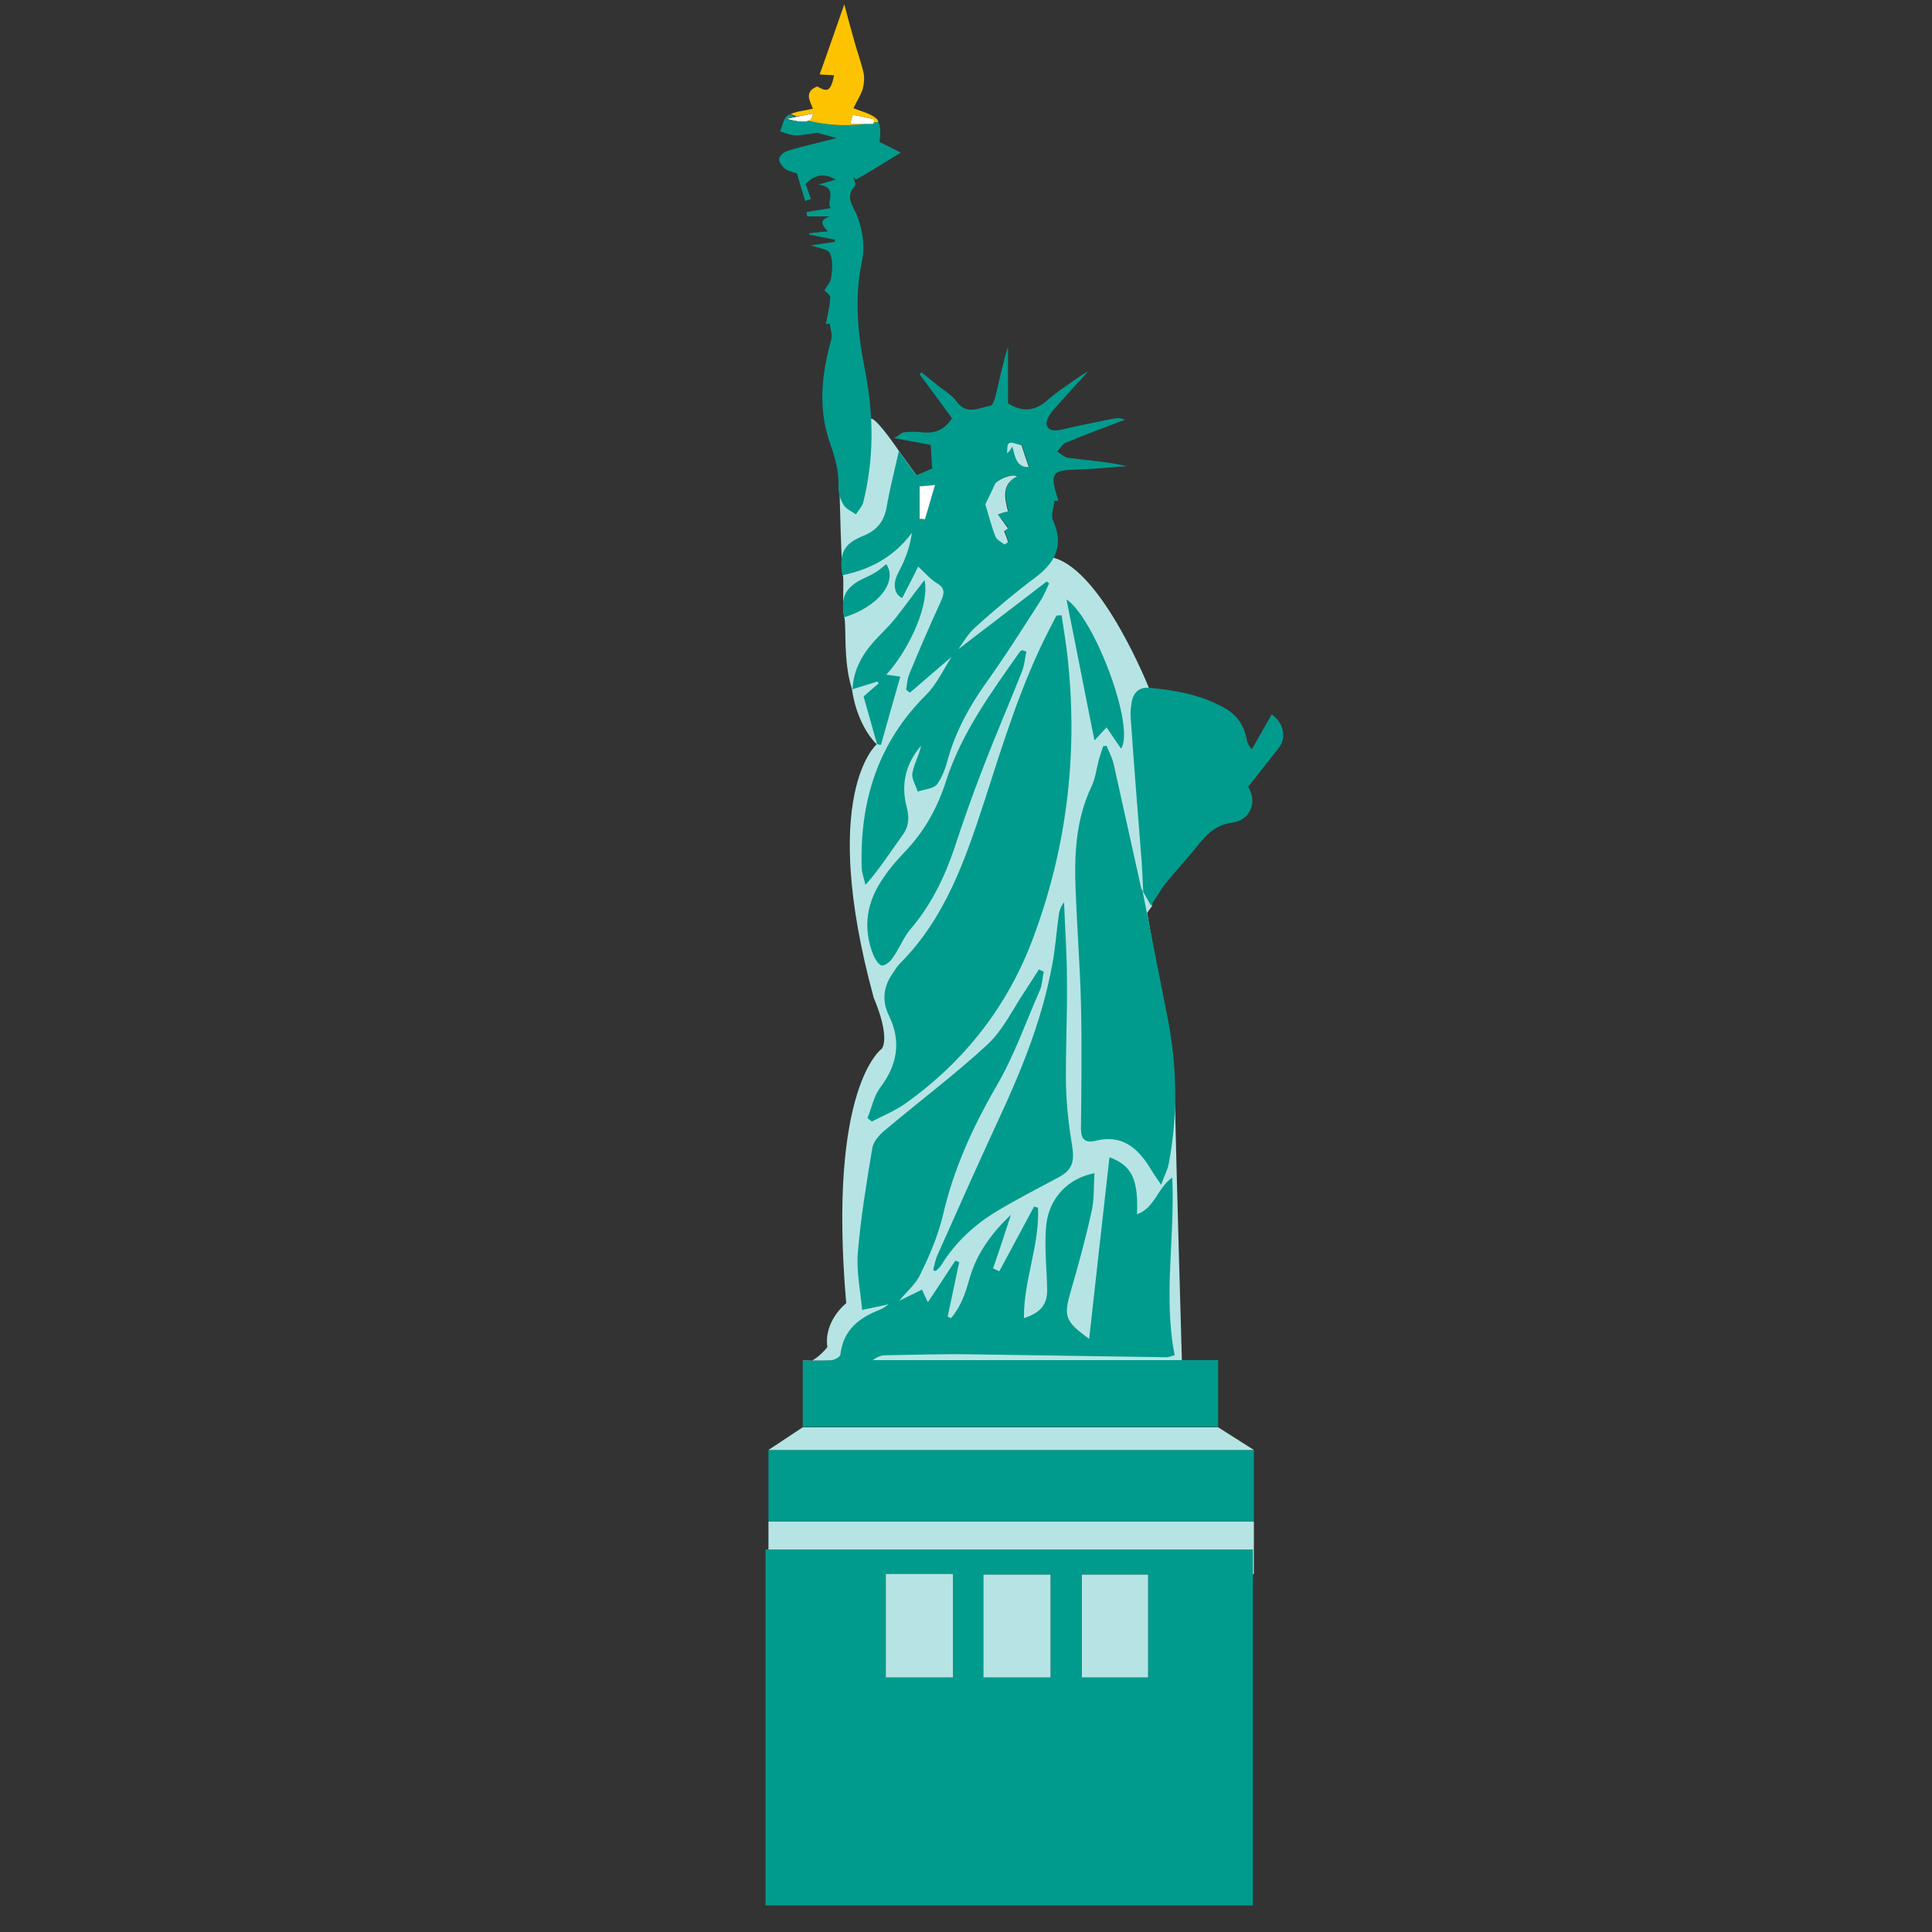 <svg xmlns="http://www.w3.org/2000/svg" viewBox="0 0 400 400" enable-background="new 0 0 400 400"><rect x="0" y="0" width="400" height="400" fill="#333333" stroke="none"/><path fill="#B6E4E4" d="M244.7 281.8s-1.2-41.7-1.4-52.1c-.3-10.4-5.8-40.7-5.8-40.7l1-1.4-.6-45.1s-9.6-24.2-19.7-27-26.6-7.9-26.6-7.9l-1.1-.1v-6.7l-.7-2.3-3.6-5s-4.3-6.4-5.7-6.8-6.7 14-6.7 14 .4 17.4.7 18.4-.2 6.7.3 8.7-.3 9 1.6 14.9c0 0 .7 6.9 5.1 11.4 0 0-12.1 10.3-.6 52.5 0 0 3.4 7.6 1.7 10.5 0 0-11.3 7.7-7.4 52.7 0 0-4.7 3.7-3.9 9.1 0 0-3.2 4.1-5.1 2.8l78.5.1zM159.1 315h100.5v10.9H159.1z"/><path fill="#019B8D" d="M259.4 320.8v73.7H158.5v-73.7h100.9zm-55.8 26.5h13.9V326h-13.9v21.3zm-20.2-21.4v21.4h13.9v-21.4h-13.9zm54.3 21.4V326H224v21.3h13.7zM186.2 269.3c1.5-.7 3-1.5 4.7-2.3.4 1 .8 1.7 1.2 2.6 2-2.9 3.8-5.8 5.7-8.6.3.1.5.2.8.3-.8 3.8-1.6 7.5-2.4 11.3.2.1.5.2.7.3 2-2.3 3-5.2 3.8-8.1 1.5-5.3 4.6-9.5 8.6-13.3-1.2 3.7-2.4 7.4-3.7 11.1.4.2.9.4 1.3.6 2.4-4.5 4.8-8.9 7.2-13.4.3.1.5.2.8.2.4 7.7-3 15.1-2.9 22.9 3.5-1.1 4.9-2.9 4.8-6.1-.1-4.4-.6-8.8-.2-13.1.6-5.7 4.6-9.8 10-10.8-.2 2.7 0 5.4-.6 7.9-1.2 5.5-2.7 11-4.3 16.5-1.5 5.2-1.3 6.2 3.8 9.9 1.4-12.7 2.8-25.1 4.2-37.6 4.7 1.7 6 4.7 5.7 11.8 3.7-1.3 4.2-5.4 7.3-7.6.6 12.3-1.9 24.5.5 36.8-.6.1-1.3.5-2 .4l-40.1-.6c-5.9-.1-11.9.1-17.8.2-.9 0-1.8.4-2.6 1h71.5v13.8h-86v-13.7c2.1 0 4.1.1 6-.1.7-.1 1.8-.7 1.8-1.2.6-5.1 3.9-7.6 8.3-9.3.8-.3 1.5-1 2.3-1.5.5 0 1.1-.1 1.6-.3zM219.8 127.4c.5 3.4 1.1 6.9 1.4 10.3 1.9 19.4-.5 38.3-7.3 56.5-5.2 14-14.2 25.6-26.5 34.3-2.1 1.5-4.6 2.5-6.9 3.7-.3-.2-.6-.5-.9-.7.9-2.2 1.3-4.6 2.7-6.4 3.5-4.7 4.3-9.5 1.8-14.7-1.6-3.2-1.2-6.2.8-9 .4-.6.8-1.3 1.4-1.9 9.4-9.4 13.5-21.4 17.5-33.6 3.9-12.1 7.6-24.2 13.4-35.5.5-1 1-1.9 1.5-2.9.2-.1.6-.1 1.1-.1zM259.6 300.2V315H159.1v-14.8h100.5zM197 136c-2.9 2.5-5.8 5-8.6 7.4-.3-.2-.6-.4-.8-.6.2-1 .2-2.1.6-3.1 2.1-5.1 4.3-10.2 6.6-15.2.7-1.6 1-2.7-.9-3.8-1.3-.8-2.3-2-3.8-3.4-1.1 2.2-2.1 4.2-3.3 6.5-1.4-.6-1.8-2.1-1.4-3.8.4-1.3 1.2-2.5 1.7-3.7.8-1.9 1.4-3.8 1.7-6-3.7 5-8.6 7.6-14.4 8.8-.7-4.4.2-6.5 4.2-8.1 3-1.2 4.5-3.1 5-6.2.6-3.5 1.5-7 2.5-11.4 1.4 2 2.4 3.4 3.6 5 1-.4 2.2-.9 3.3-1.4-.1-1.6-.2-3-.3-4.9-2.2-.4-4.5-.8-7.6-1.4 1.1-.6 1.6-1.2 2.1-1.2 1.2-.1 2.4-.2 3.6 0 2.6.3 4.7-.4 6.3-2.9-2.1-2.9-4.4-6-6.7-9.1.1-.1.2-.3.4-.4 1.2 1 2.4 1.9 3.6 2.9 1.3 1 2.8 1.9 3.7 3.2 2.1 2.8 4.6 1.2 7 .8.4-.1.8-1.2 1-1.9.8-3.4 1.5-6.9 2.6-10.3v11.7c3 1.9 5.5 1.6 8-.5 2.1-1.9 4.5-3.4 6.9-5.1.7-.5 1.5-.9 1.7-1-2.2 2.4-4.8 5.2-7.4 8.2-.6.8-1.4 2-1.2 2.8.4 1.5 1.9 1.3 3.3 1 3.4-.8 6.9-1.5 10.4-2.2.8-.2 1.6-.2 2.5.2-4.1 1.6-8.1 3-12.1 4.7-.8.3-1.3 1.2-1.9 1.9.8.5 1.5 1.2 2.3 1.3 4 .5 8 .8 12.1 1.7-1.6.1-3.3.3-4.9.4-2.4.2-4.8.3-7.2.4-2.9.2-3.5 1-2.8 3.9.2.8.5 1.6.7 2.5h-.8c-.1 1.3-.8 2.9-.3 4 2.2 4.9.8 8.4-3.3 11.6-4.4 3.3-8.6 6.8-12.7 10.5-1.6 1.4-2.7 3.4-4 5.2-.4.2-.7.6-1 1zm9.6-29.5c.6-.2 1.4-.4 2.2-.7-.7-2.8-1.4-5.5 1.9-7.3-1.2-.5-4.3.8-4.6 1.6-.6 1.3-1.2 2.6-2 4.2.6 1.9 1.2 4.3 2.1 6.7.3.7 1.1 1.1 1.8 1.6.1.1.8-.4.8-.5-.2-.7-.5-1.4-.8-2.2.1-.1.5-.3.8-.6-.8-1-1.4-1.9-2.2-2.8zm-16.2-5.8v6.7c.4 0 .7.1 1.1.1.7-2.2 1.3-4.5 2.1-7.1-1.5.2-2.4.3-3.2.3zm18.1-6.8c.5-.6.8-.9 1.2-1.4.6 2.2.8 4.2 3.4 4.2-.5-1.5-1-2.9-1.5-4.5-2.9-.9-3.1-.8-3.1 1.7zM236.6 184.7l5.1 25.8c2 10.1 2.2 20.2.3 30.3-.2 1.3-.9 2.5-1.6 4.5-1.1-1.6-1.7-2.5-2.3-3.5-2.6-4.2-5.9-7-11.3-5.6-2.1.5-3-.3-3-2.5.1-8.7.2-17.4 0-26-.2-7.7-.8-15.5-1.1-23.2-.3-7.5 0-14.8 3.3-21.7.8-1.7 1-3.6 1.5-5.5.3-1 .6-1.9.9-2.8.2 0 .5-.1.7-.1.5 1.3 1.2 2.5 1.5 3.9 1.9 8.6 3.8 17.1 5.7 25.7.1.1.3.4.3.7zM186.2 269.3c-.5.2-1.1.4-1.6.6-1.8.4-3.6.8-6.1 1.3-.4-4.2-1.2-8-.9-11.8.6-7.3 1.8-14.5 3-21.7.2-1.3 1.4-2.7 2.5-3.6 7.1-6 14.6-11.6 21.4-17.9 3.3-3.1 5.3-7.5 7.9-11.3l2.7-4.2c.3.2.7.3 1 .5-.3 1.3-.3 2.7-.8 3.8-2.9 6.6-5.3 13.5-8.9 19.7-5 8.6-9 17.4-11.2 27-1 4.1-2.7 8.2-4.6 12-.9 2.1-2.9 3.7-4.4 5.6zM236.7 184.7c-.1-2-.2-3.9-.3-5.9-.8-10-1.6-20.1-2.3-30.1-.1-1.1 0-2.2.2-3.3.3-1.9 1.5-3.2 3.6-3 5.6.5 11.1 1.5 16 4.4 2.3 1.4 3.7 3.5 4.2 6.2.1.6.3 1.3 1.1 2.1 1.4-2.4 2.7-4.8 4.1-7.2 2.5 1.8 3.1 4.8 1.5 6.9-2.1 2.7-4.3 5.4-6.4 8.1 2 3.1.5 6.9-3.2 7.4-2.9.4-4.8 1.8-6.6 4-2.3 2.9-4.8 5.6-7.2 8.5-1.1 1.4-1.9 2.9-3.1 4.7-.6-1.1-1.1-1.9-1.6-2.8-.1 0 0 0 0 0zM193.2 262.9c.3-1.1.5-2.3 1-3.3 4.1-9.2 8.2-18.4 12.4-27.5 4.8-10.3 9.1-20.8 11.2-32.1.7-3.5.9-7 1.4-10.5.1-.9.4-1.8 1.1-2.7.2 5.4.6 10.7.6 16.1.1 7.2-.3 14.5-.2 21.7.1 4.3.6 8.6 1.3 12.8.5 3.4-.1 5-3.3 6.6-4.1 2.2-8.2 4.3-12.2 6.7-4.7 2.8-8.7 6.5-11.6 11.2-.3.5-.7.8-1.1 1.2-.1.1-.4 0-.6-.2zM197 136l.9-1.2c6.3-4.8 12.5-9.6 18.8-14.4.2.1.4.3.5.4-.5 1.1-1 2.3-1.6 3.3-3.8 5.9-7.5 11.8-11.6 17.5-3.4 4.8-6.1 9.8-7.7 15.4-.5 1.9-1.2 3.9-2.3 5.4-.7.9-2.6 1-4 1.5-.4-1.3-1.3-2.7-1.1-3.8.3-1.9 1.4-3.7 1.8-5.7-3.2 3.7-4.2 8-3 12.6.6 2.3.5 4.1-.9 6-2.4 3.3-4.6 6.8-7.6 10.2-.3-1.2-.8-2.5-.8-3.7-.4-13.7 3.4-25.8 13.4-35.7 2.1-2.1 3.5-5.1 5.2-7.8zM212.5 134.9c-.3 1.4-.4 2.8-.9 4.1-2.7 6.8-5.6 13.5-8.2 20.3-2.1 5.4-4 10.8-5.8 16.3-2.1 6.2-4.9 11.9-9.2 16.9-1.4 1.7-2.2 3.9-3.5 5.7-.5.8-1.5 1.7-2.3 1.7-.6 0-1.4-1.3-1.8-2.2-2.3-5.8-1.3-11.2 2.2-16.1 1.2-1.8 2.6-3.4 4.1-5 4.2-4.3 7-9.3 8.8-15 3.2-9.9 9.3-18.2 15.2-26.6.1-.2.4-.3.6-.4.3.2.6.2.8.3zM191.4 120.1c1.1 4.6-2.7 13.8-7.9 19.6.9.1 1.7.2 2.9.4-1.4 4.8-2.7 9.5-4 14.1-.3 0-.5-.1-.8-.1-1-3.4-1.9-6.8-2.8-9.9 1.2-1.1 2.2-1.9 3.1-2.7-.1-.1-.1-.2-.2-.4-1.6.5-3.3 1-5.2 1.6.2-3.6 1.6-6.4 3.6-8.9 1.6-2 3.6-3.7 5.2-5.7 2-2.5 3.9-5.2 6.1-8zM232.1 155c-1-1.5-2-2.9-3-4.4-.9 1-1.5 1.6-2.5 2.7-2-9.9-3.8-19.3-5.8-29.2 5.8 3.8 14.3 26.5 11.3 30.9zM174.8 127.8c-.8-4 .1-5.9 3.3-7.7 1-.5 2-.9 3-1.5.9-.5 1.6-1.2 2.4-1.8 2.4 3.6-1.6 8.8-8.7 11z"/><path fill="#B6E4E4" d="M203.6 347.3V326h13.9v21.3h-13.9zM183.4 325.9h13.9v21.4h-13.9v-21.4zM237.7 347.3H224V326h13.7v21.3zM206.6 106.5c.7 1 1.4 1.9 2.1 2.9-.3.2-.7.5-.8.6.3.8.6 1.4.8 2.2 0 .1-.7.6-.8.5-.6-.5-1.5-.9-1.8-1.6-.9-2.3-1.5-4.8-2.1-6.7.7-1.5 1.4-2.8 2-4.2.4-.8 3.4-2.2 4.6-1.6-3.3 1.7-2.6 4.5-1.9 7.3-.7.1-1.5.4-2.1.6z"/><path fill="#fff" d="M190.4 100.7c.8-.1 1.6-.1 3.2-.3-.8 2.6-1.4 4.9-2.1 7.1-.4 0-.7-.1-1.1-.1v-6.7z"/><path fill="#B6E4E4" d="M208.5 93.9c0-2.6.2-2.6 3-1.7.5 1.6 1 3 1.5 4.5-2.5.1-2.8-2-3.4-4.2-.3.5-.6.9-1.1 1.4z"/><path fill="#fff" d="M176 25.7c.2-.8.5-1.9.6-1.9 1.5.2 2.9.6 4.4.9 0 .3-.1.7-.1 1H176zM162.9 24.6c1.8-.4 3.6-.7 5.4-1.1-.1 1.8-1.4 2.2-5.4 1.1z"/><path fill="#B6E4E4" d="M159.1 300.2l7.1-4.7h86l7.4 4.7z"/><path fill="none" d="M168.3 23.5c-1.2.2-2.3.5-3.4.7.8.3 1.7.6 2.6.8.5-.3.8-.8.8-1.5zM176.6 23.8c-.1 0-.4 1.1-.6 1.9h3c.6-.1 1.3-.2 1.9-.3 0-.2.1-.5.1-.7-1.5-.3-2.9-.7-4.4-.9zM162.9 24.6c2.3.6 3.8.7 4.6.4-.9-.2-1.8-.5-2.6-.8-.7.1-1.4.3-2 .4zM180.9 25.7v-.3c-.6.1-1.3.2-1.9.3h1.9z"/><path fill="#019B8D" d="M186.5 31.6l-4.4-2.2c.2-1.5.3-3.2-.3-4.2-.3.1-.7.1-1 .2v.3h-1.9c-4.5.5-8.4.1-11.6-.7-.8.4-2.2.2-4.6-.4.7-.1 1.3-.3 2-.4-.4-.2-.8-.3-1.2-.5-.2.1-.4.2-.5.3-.8.5-1 2.1-1.5 3.2.9.3 1.8.6 2.7.8.6.1 1.3 0 2-.1 1-.1 1.9-.2 3-.4 1.1.3 2.3.6 4 1.1-3.5.9-6.8 1.6-10 2.6-.8.2-1.8 1-1.9 1.7-.1.6.7 1.6 1.3 2.1.8.5 1.8.7 2.4.9.6 2 1.1 3.8 1.7 5.7.4-.1.8-.3 1.2-.4-.4-1-.7-2.1-1.1-3.1 1.8-2 4-2.3 6.2-.9-1 .3-2 .6-3.6 1 4.4.6 1.5 3.6 2.6 4.9-1.7.3-3.4.5-5 .8 0 .3.1.6.1.9h4.7c-2.4.8-1.5 1.9-.4 3.1-1.5.1-2.7.3-3.9.4 0 .1.1.2.1.3 1.8.3 3.5.7 5.3 1 0 .2-.1.4-.1.5-1.7.2-3.4.5-4.9.7 1.5.6 3.5.7 3.9 1.6.7 1.4.5 3.4.3 5.1-.1.9-.9 1.7-1.4 2.6.3.4 1.3 1 1.2 1.5-.1 1.9-.6 3.7-.9 5.5.3 0 .5-.1.8-.1.1 1.1.6 2.3.3 3.3-2 7.2-2.8 14.4-.2 21.6 1 2.9 1.8 5.7 1.7 8.8-.1 1.3.4 2.8 1.1 3.9.5.8 1.7 1.3 2.5 1.9.5-.8 1.2-1.5 1.5-2.4 2.3-9.1 2.2-18.2.4-27.4-1.5-7.5-2.3-15.1-.6-22.8.6-2.8.1-6.3-1-9.1-.8-2.2-2.7-3.9-.5-6.3.3-.3-.2-1.2-.3-1.9.2.2.3.4.5.6 3-1.7 5.9-3.5 9.3-5.6z"/><path fill="#FEC300" d="M168.3 23.5c0 .7-.3 1.2-.9 1.5 3.2.8 7.1 1.2 11.6.7h-3c.2-.8.5-1.9.6-1.9 1.5.2 2.9.6 4.4.9 0 .2-.1.5-.1.7.3-.1.7-.1 1-.2-.1-.2-.2-.3-.3-.5-1.2-1.2-3.2-1.6-4.9-2.3.6-1.3 1.4-2.5 1.9-3.9.3-1.1.4-2.3.2-3.4-.5-2.2-1.3-4.3-1.9-6.5-.7-2.5-1.4-5-2.1-7.7-1.8 5.1-3.4 9.8-5.1 14.5 1 .1 2 .1 3 .2-.7 3.2-1.3 3.6-3.5 2.3-2.8 1.1-1.5 3-.9 4.6-1.6.4-3.2.5-4.6 1.1.4.2.8.3 1.2.5 1.1-.1 2.2-.4 3.4-.6z"/></svg>